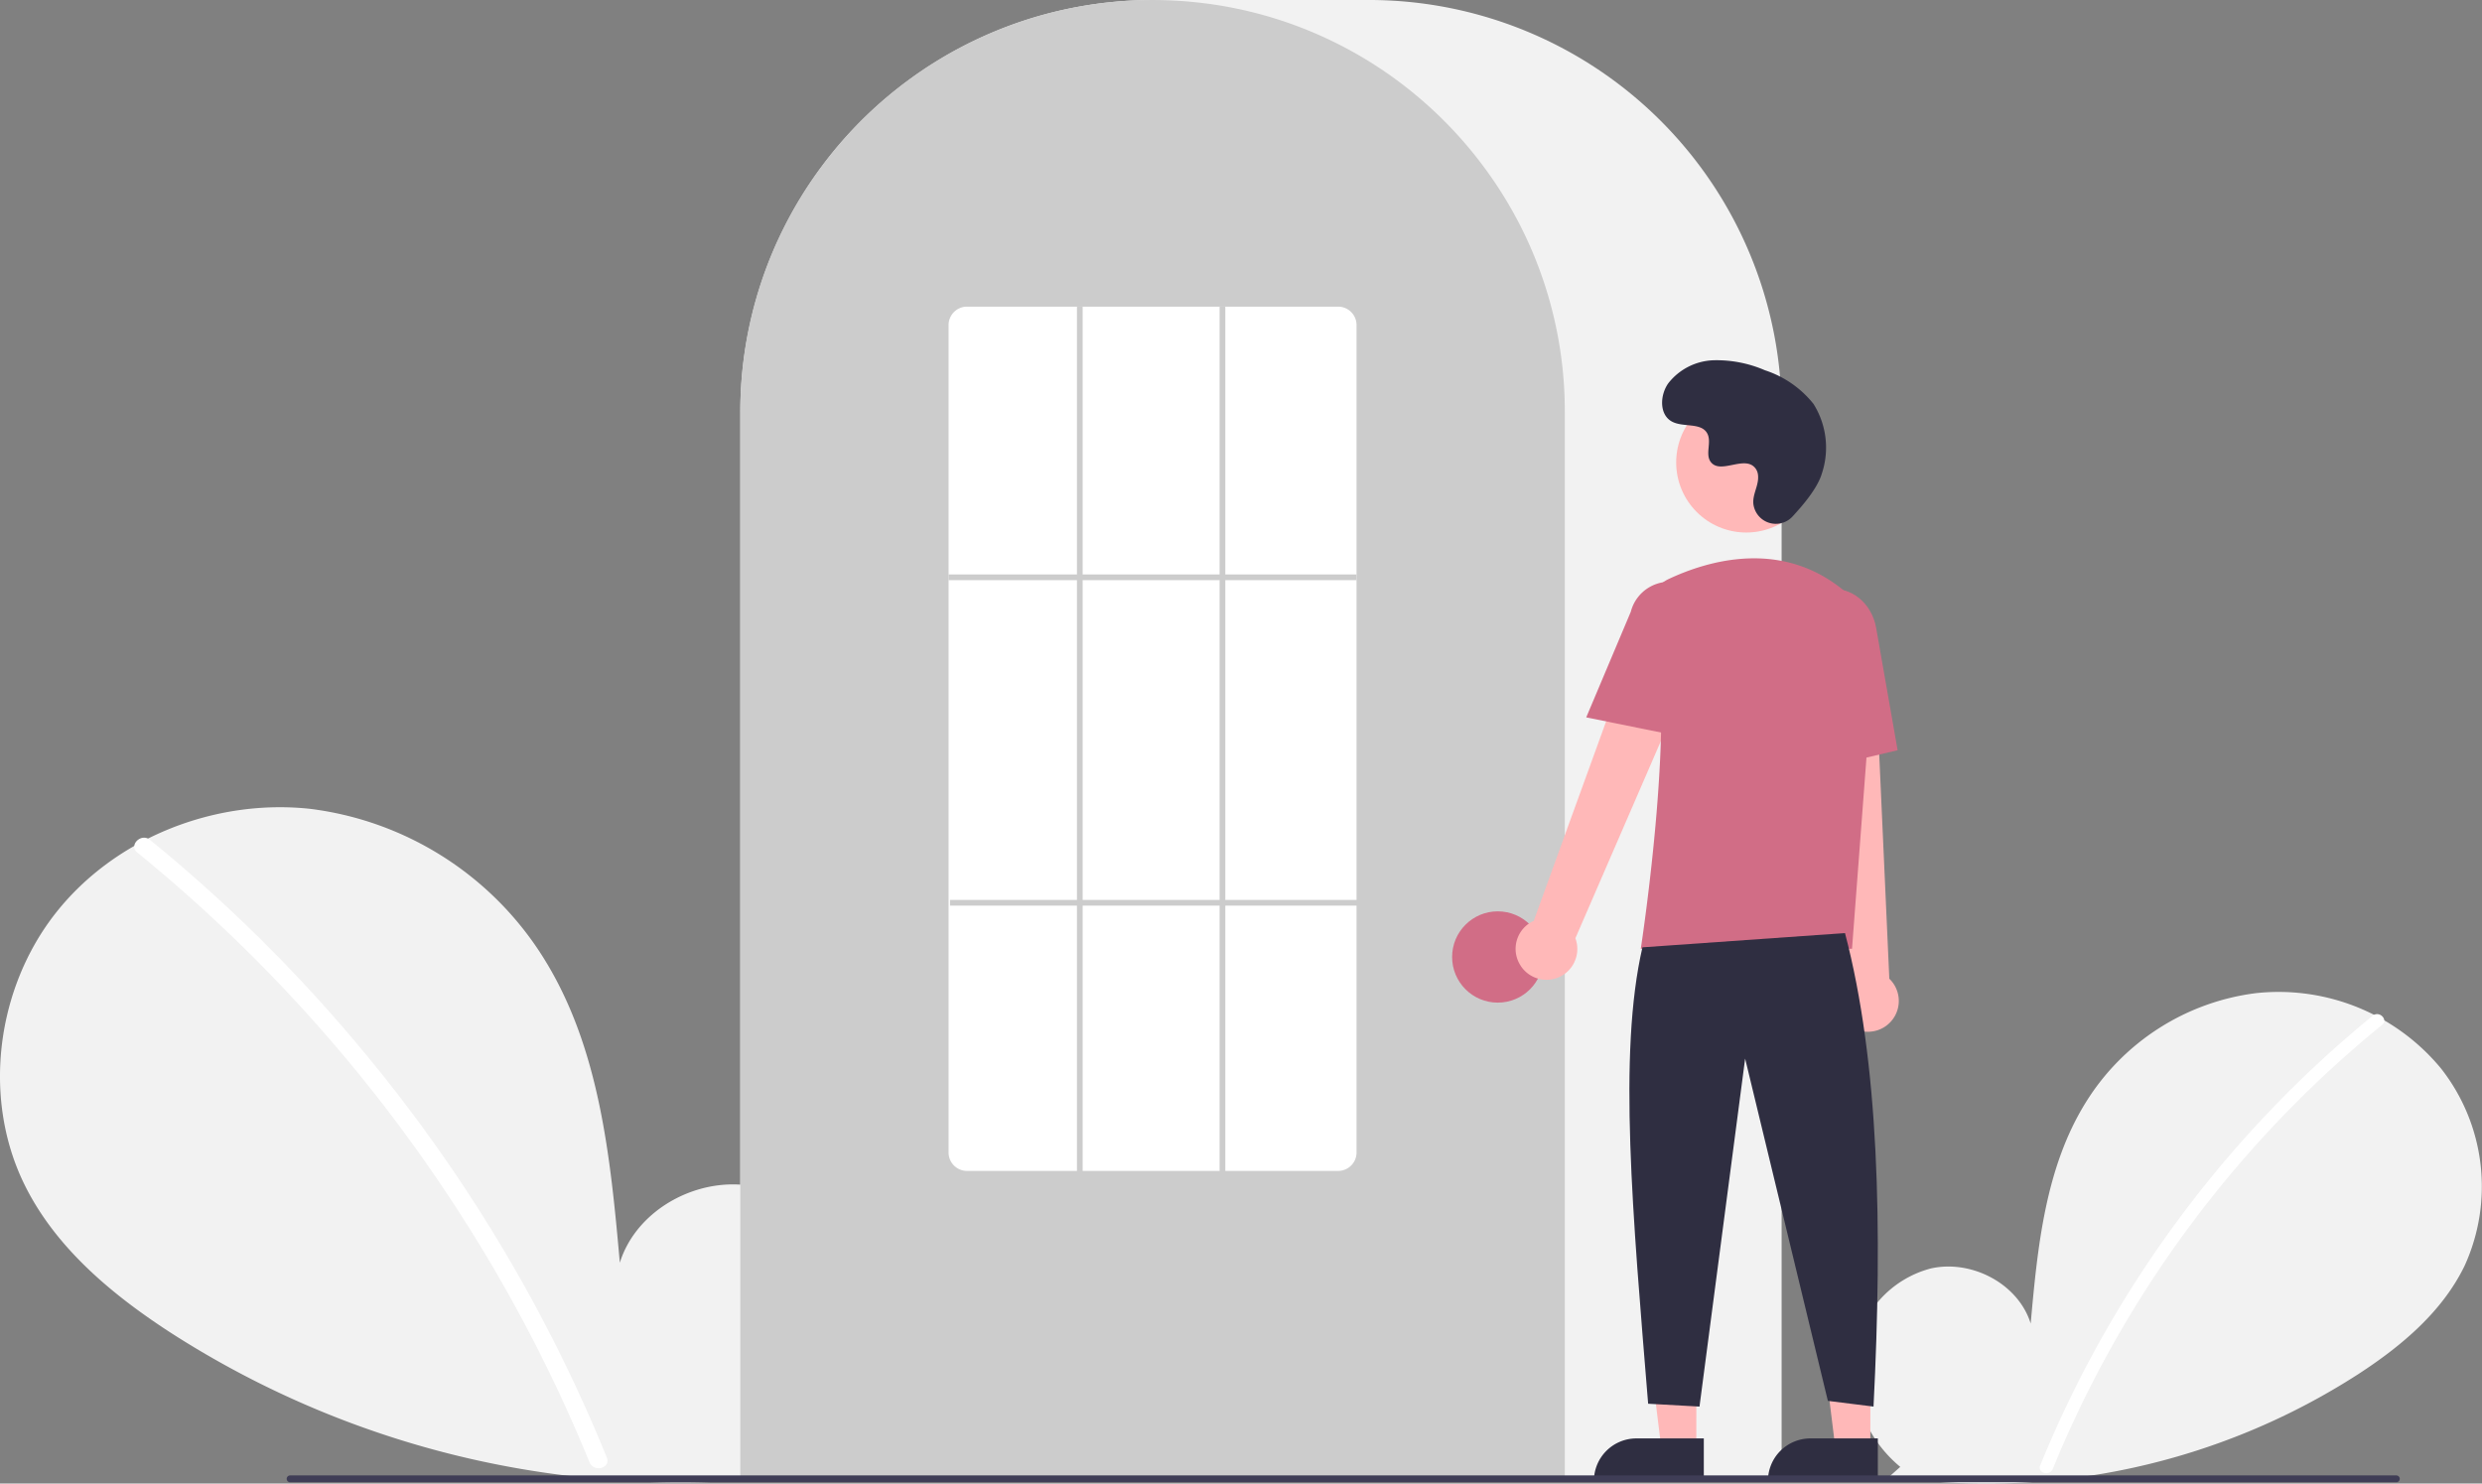 <svg xmlns="http://www.w3.org/2000/svg" width="291.226" height="174.099" viewBox="0 0 291.226 174.099">
  <rect x="0" y="0" width="291.226" height="174.099" fill="#808080" stroke="none"/>
  <g id="Group_14090" data-name="Group 14090" transform="translate(0 0)">
    <path id="Path_10694" data-name="Path 10694" d="M820.174,593.414a15.049,15.049,0,0,1-5.4-12.972,12.165,12.165,0,0,1,9.044-10.328c4.772-1.029,10.211,1.819,11.66,6.48.8-8.987,1.717-18.35,6.495-26a27.538,27.538,0,0,1,19.94-12.775,24.708,24.708,0,0,1,21.736,8.873,22.424,22.424,0,0,1,2.758,23.087c-2.613,5.421-7.427,9.455-12.471,12.738a80.49,80.49,0,0,1-55.05,12.043Z" transform="translate(-597.206 -421.27)" fill="#f2f2f2"/>
    <path id="Path_10695" data-name="Path 10695" d="M919.055,545.643a132.811,132.811,0,0,0-39.024,52.768c-.372.912,1.109,1.309,1.477.407a131.335,131.335,0,0,1,38.63-52.092c.765-.623-.325-1.7-1.083-1.083Z" transform="translate(-640.641 -426.448)" fill="#fff"/>
    <path id="Path_10696" data-name="Path 10696" d="M258.75,549.483c5.121-4.327,8.232-11.163,7.416-17.818s-5.868-12.772-12.422-14.186-14.025,2.5-16.015,8.9c-1.1-12.343-2.358-25.2-8.92-35.715A37.824,37.824,0,0,0,201.42,473.12c-11.154-1.218-22.9,3.383-29.854,12.187s-8.66,21.6-3.788,31.71c3.589,7.446,10.2,12.987,17.129,17.5a110.552,110.552,0,0,0,75.611,16.541" transform="translate(-165 -378.196)" fill="#f2f2f2"/>
    <path id="Path_10697" data-name="Path 10697" d="M213.9,483.869A180.88,180.88,0,0,1,239.107,508.9,181.406,181.406,0,0,1,267.5,556.345c.511,1.253-1.523,1.8-2.029.559a179.542,179.542,0,0,0-16.405-31.04,180.231,180.231,0,0,0-36.653-40.508c-1.05-.855.446-2.336,1.488-1.488Z" transform="translate(-196.303 -385.307)" fill="#fff"/>
    <path id="Path_10698" data-name="Path 10698" d="M546.681,363.662H424.5V238.3a48.425,48.425,0,0,1,48.37-48.37h25.441a48.425,48.425,0,0,1,48.37,48.37Z" transform="translate(-337.635 -189.931)" fill="#f2f2f2"/>
    <path id="Path_10699" data-name="Path 10699" d="M521.24,363.665H424.5V238.3a48,48,0,0,1,9.237-28.434c.222-.3.444-.6.672-.9A48.36,48.36,0,0,1,444.7,198.98c.221-.161.443-.319.668-.476a48.255,48.255,0,0,1,10.535-5.51c.221-.084.446-.168.672-.248a48.21,48.21,0,0,1,10.413-2.456c.22-.03.446-.054.672-.077a48.97,48.97,0,0,1,10.412,0c.225.024.451.047.674.077a48.2,48.2,0,0,1,10.411,2.455c.225.081.451.165.672.249a48.136,48.136,0,0,1,10.413,5.428c.225.154.45.312.672.47a48.869,48.869,0,0,1,6.154,5.21,48.3,48.3,0,0,1,4.259,4.871c.228.295.449.594.671.9A48,48,0,0,1,521.24,238.3Z" transform="translate(-337.634 -189.933)" fill="#ccc"/>
    <circle id="Ellipse_306" data-name="Ellipse 306" cx="5.356" cy="5.356" r="5.356" transform="translate(170.384 106.95)" fill="#d16d86"/>
    <path id="Path_10700" data-name="Path 10700" d="M582.563,476.324h-4.1l-1.953-15.829h6.057Z" transform="translate(-383.525 -306.348)" fill="#ffb8b8"/>
    <path id="Path_10701" data-name="Path 10701" d="M563.678,504.28h7.915v4.983H558.7A4.983,4.983,0,0,1,563.678,504.28Z" transform="translate(-371.676 -335.476)" fill="#2f2e41"/>
    <path id="Path_10702" data-name="Path 10702" d="M643.563,476.324h-4.1l-1.953-15.829h6.057Z" transform="translate(-424.106 -306.348)" fill="#ffb8b8"/>
    <path id="Path_10703" data-name="Path 10703" d="M624.678,504.28h7.915v4.983H619.7A4.983,4.983,0,0,1,624.678,504.28Z" transform="translate(-412.257 -335.476)" fill="#2f2e41"/>
    <path id="Path_10704" data-name="Path 10704" d="M696.865,441.644a3.6,3.6,0,0,1,1.51-5.3l13.951-38.451,6.865,3.746-15.929,36.745a3.616,3.616,0,0,1-6.4,3.263Z" transform="translate(-518.414 -328.277)" fill="#ffb8b8"/>
    <path id="Path_10705" data-name="Path 10705" d="M803.823,458.561a3.6,3.6,0,0,1-.968-5.428l-4.321-40.674,7.812.357,1.8,40.009a3.616,3.616,0,0,1-4.318,5.737Z" transform="translate(-586.463 -337.969)" fill="#ffb8b8"/>
    <circle id="Ellipse_307" data-name="Ellipse 307" cx="8.222" cy="8.222" r="8.222" transform="translate(196.676 46.048)" fill="#ffb8b8"/>
    <path id="Path_10706" data-name="Path 10706" d="M764.92,431.492H740.133l.03-.193c.044-.288,4.417-28.935,1.192-38.307a3.954,3.954,0,0,1,2.032-4.882h0c4.61-2.171,13.459-4.844,20.928,1.643a9.452,9.452,0,0,1,3.167,7.832Z" transform="translate(-547.612 -320.151)" fill="#d16d86"/>
    <path id="Path_10707" data-name="Path 10707" d="M732.177,412.061,721.018,409.8l5.231-12.4a4.685,4.685,0,1,1,9.073,2.342Z" transform="translate(-534.896 -325.614)" fill="#d16d86"/>
    <path id="Path_10708" data-name="Path 10708" d="M795.534,417.989l-.671-15.379c-.509-2.891,1.146-5.624,3.691-6.07s5.032,1.56,5.543,4.472l2.522,14.37Z" transform="translate(-583.96 -327.338)" fill="#d16d86"/>
    <path id="Path_10709" data-name="Path 10709" d="M761.441,517.049c3.988,15.19,4.423,34.5,3.347,55.567l-5.356-.669-9.708-40.169-5.356,40.839-6.025-.335c-1.8-22.1-3.553-41.078-.669-53.559Z" transform="translate(-544.958 -407.549)" fill="#2f2e41"/>
    <path id="Path_10710" data-name="Path 10710" d="M762.906,334.538a2.656,2.656,0,0,1-4.582-1.475,2.7,2.7,0,0,1,0-.521c.1-.989.674-1.886.538-2.93a1.537,1.537,0,0,0-.281-.719c-1.222-1.637-4.091.732-5.245-.75-.707-.909.124-2.339-.419-3.354-.716-1.34-2.838-.679-4.169-1.413-1.48-.817-1.392-3.088-.417-4.47a7.031,7.031,0,0,1,5.33-2.714,14.3,14.3,0,0,1,6.023,1.175,12.036,12.036,0,0,1,5.691,3.946,9.633,9.633,0,0,1,.974,8.2C765.855,331.175,764.158,333.2,762.906,334.538Z" transform="translate(-552.591 -273.914)" fill="#2f2e41"/>
    <path id="Path_10711" data-name="Path 10711" d="M513.032,707.99H265.894a.4.4,0,1,1,0-.8H513.032a.4.4,0,0,1,0,.8Z" transform="translate(-231.855 -534.043)" fill="#3f3d56"/>
    <path id="Path_10712" data-name="Path 10712" d="M543.192,398.858H499.676a2.164,2.164,0,0,1-2.176-2.147V299.578a2.164,2.164,0,0,1,2.176-2.147h43.516a2.164,2.164,0,0,1,2.176,2.147V396.71A2.164,2.164,0,0,1,543.192,398.858Z" transform="translate(-386.198 -261.446)" fill="#fff"/>
    <rect id="Rectangle_17660" data-name="Rectangle 17660" width="47.868" height="0.669" transform="translate(111.302 67.414)" fill="#ccc"/>
    <rect id="Rectangle_17661" data-name="Rectangle 17661" width="47.868" height="0.669" transform="translate(111.469 105.611)" fill="#ccc"/>
    <rect id="Rectangle_17662" data-name="Rectangle 17662" width="0.669" height="101.762" transform="translate(126.365 35.985)" fill="#ccc"/>
    <rect id="Rectangle_17663" data-name="Rectangle 17663" width="0.669" height="101.762" transform="translate(143.102 35.985)" fill="#ccc"/>
  </g>
</svg>

